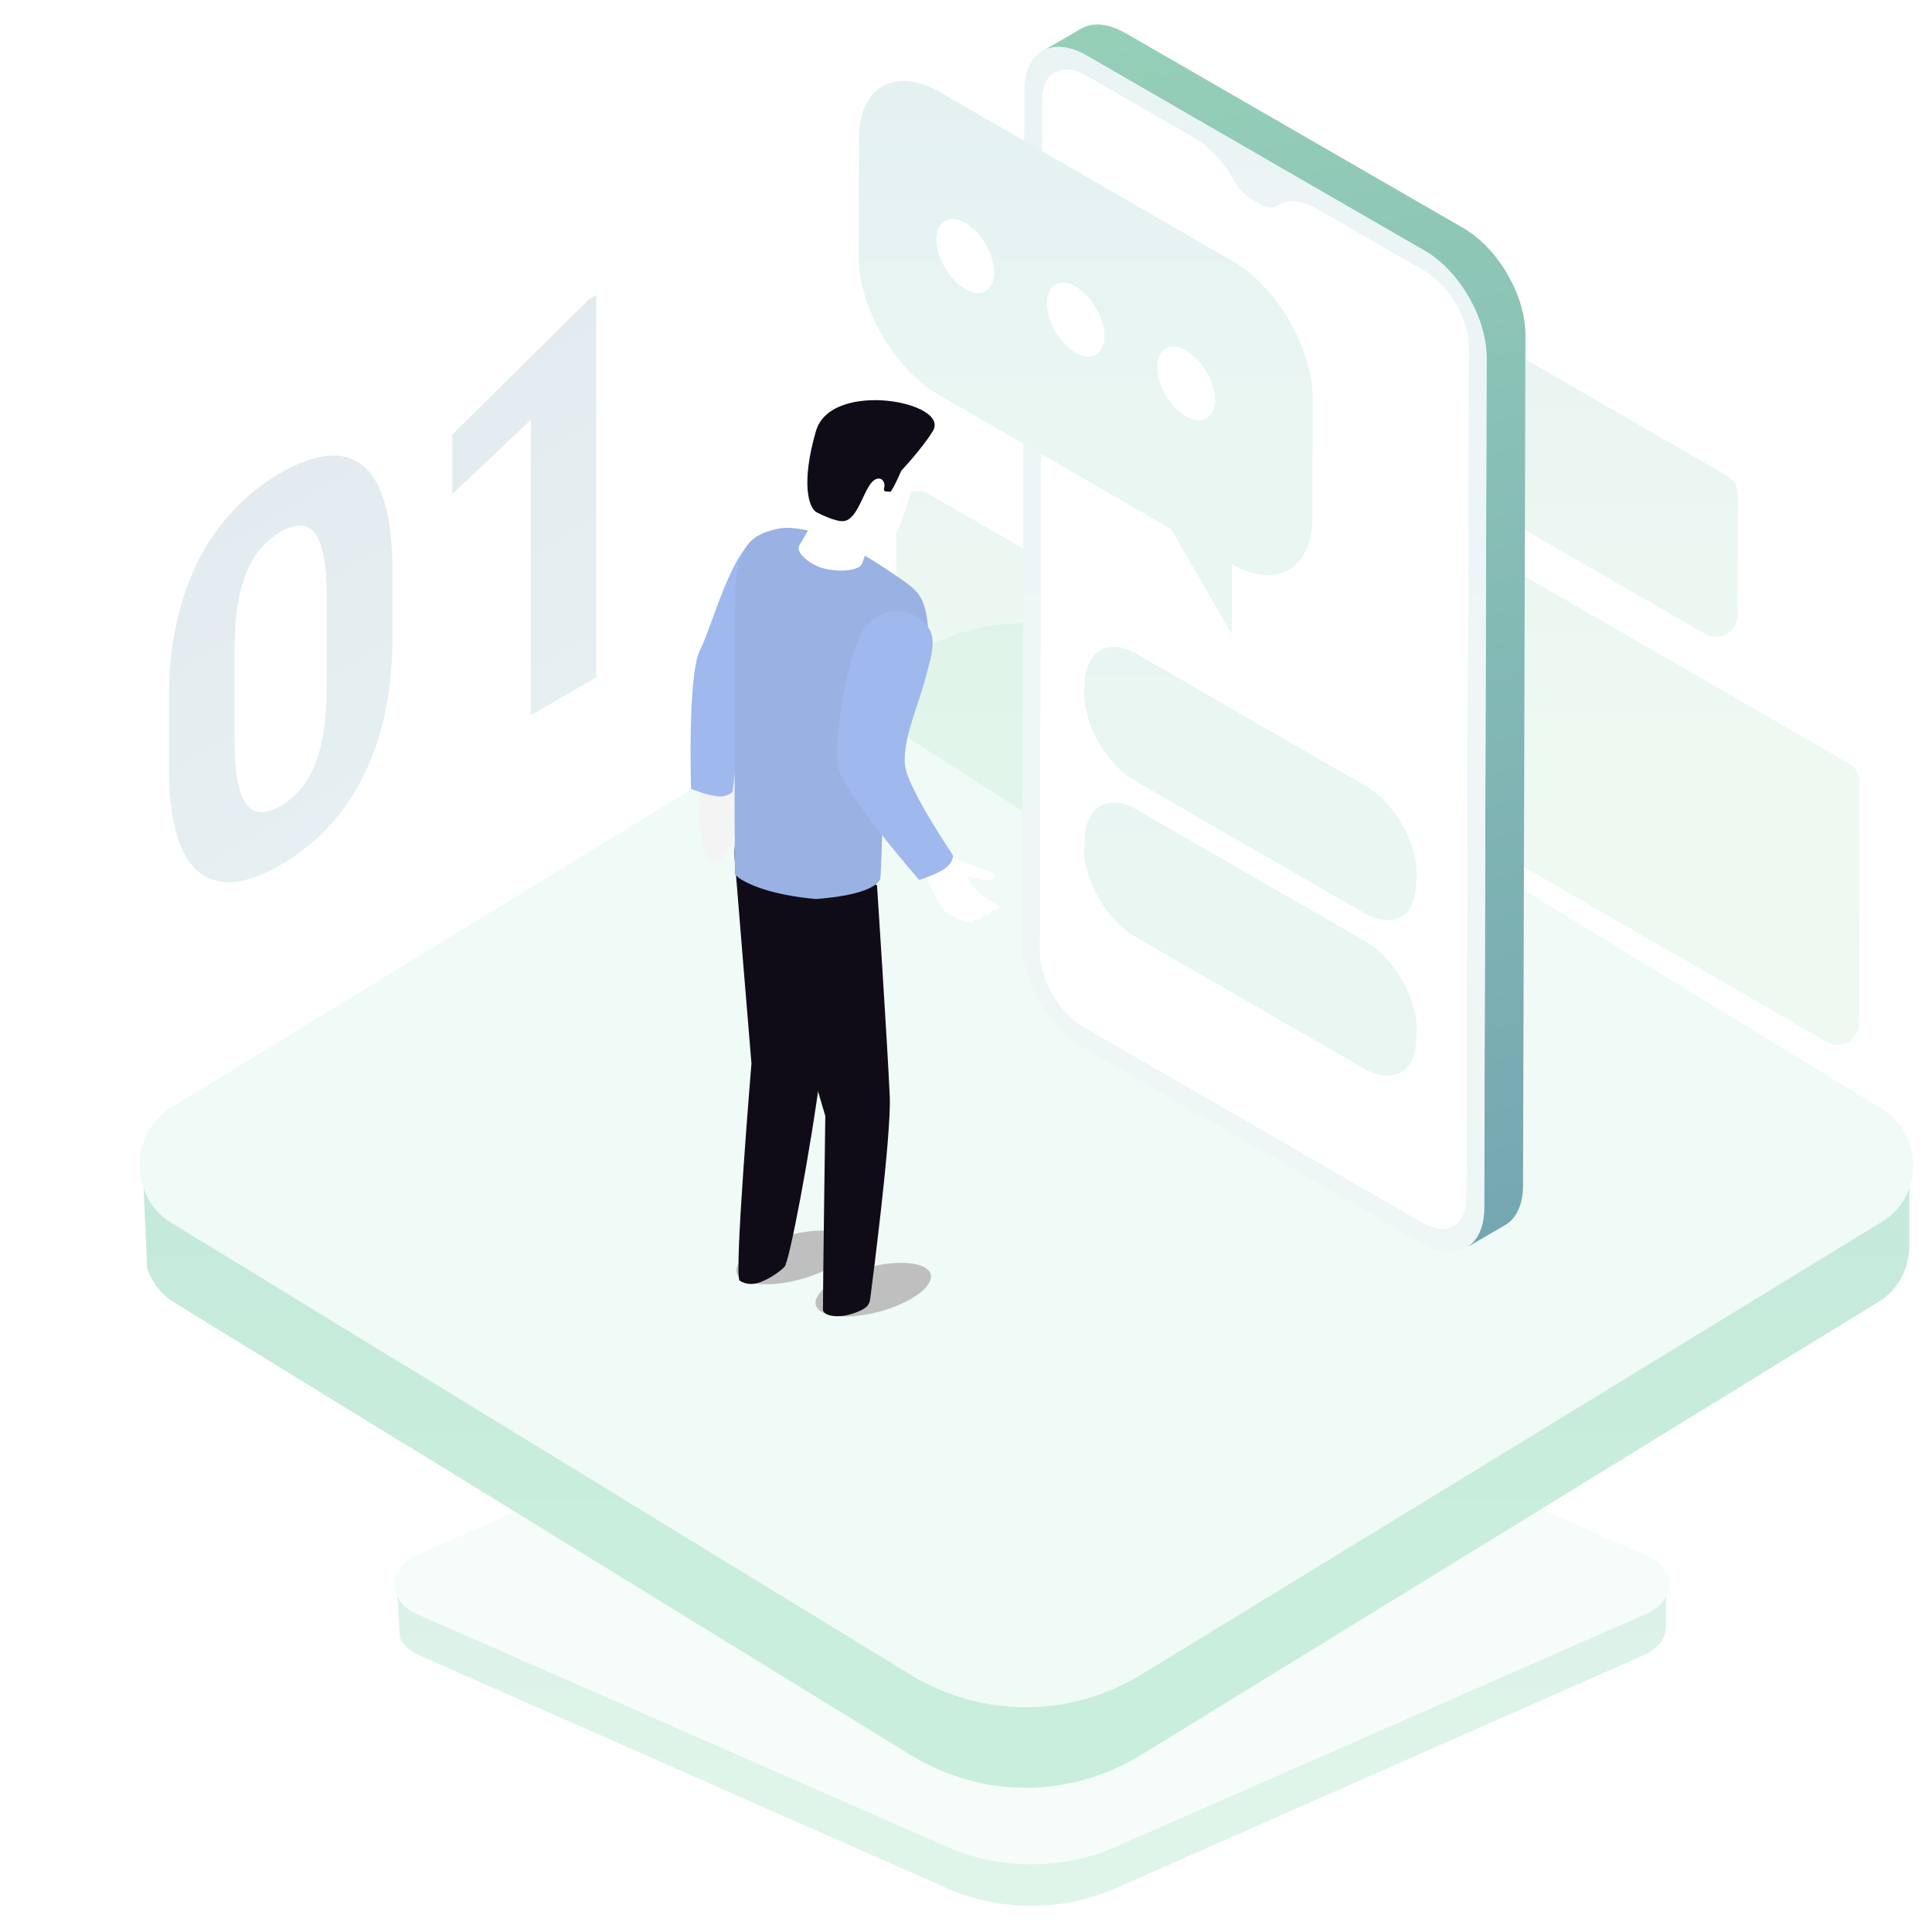 <svg width="360" height="360" viewBox="0 0 360 360" fill="none" xmlns="http://www.w3.org/2000/svg">
<g opacity="0.6" filter="url(#filter0_f_600_22749)">
<path d="M78.169 308.468C76.378 307.676 75.162 306.502 74.527 305.194L74 296.895L111.798 295.438L310.488 297.04L310.488 302.97C310.488 305.07 309.131 307.164 306.414 308.362L270.229 324.327L240.681 337.365L207.615 351.955C198.057 356.172 186.282 356.172 176.726 351.955L148.406 339.46L109.594 322.312V322.335L109.57 322.322L80.792 309.625L78.169 308.468Z" fill="#D4F2E4"/>
<path d="M78.169 308.468C76.378 307.676 75.162 306.502 74.527 305.194L74 296.895L111.798 295.438L310.488 297.04L310.488 302.97C310.488 305.07 309.131 307.164 306.414 308.362L270.229 324.327L240.681 337.365L207.615 351.955C198.057 356.172 186.282 356.172 176.726 351.955L148.406 339.46L109.594 322.312V322.335L109.57 322.322L80.792 309.625L78.169 308.468Z" fill="url(#paint0_linear_600_22749)" fill-opacity="0.15"/>
<path d="M207.61 246.285L306.907 289.878C309.636 291.075 310.999 293.172 311.001 295.269C311.001 297.368 309.638 299.461 306.909 300.658L270.567 316.612L240.891 329.641L207.681 344.22C198.082 348.435 186.255 348.435 176.658 344.22L148.215 331.734L109.235 314.599V314.621L109.211 314.608L80.308 301.92L77.673 300.763C75.875 299.972 74.654 298.799 74.015 297.491C73.664 296.773 73.486 296.012 73.486 295.252C73.483 293.107 74.878 290.961 77.67 289.735L176.579 246.289C186.179 242.072 198.007 242.07 207.61 246.285Z" fill="#F0FAF6"/>
</g>
<path d="M32.515 242.73C30.024 241.197 28.332 238.921 27.448 236.386L26.715 220.307L79.308 217.483L355.773 220.589L355.773 232.078C355.773 236.146 353.885 240.205 350.104 242.526L299.755 273.46L258.641 298.72L212.631 326.989C199.332 335.161 182.948 335.161 169.651 326.989L130.246 302.779L76.242 269.555V269.598L76.208 269.574L36.166 244.972L32.515 242.73Z" fill="#D4F2E4"/>
<path d="M32.515 242.73C30.024 241.197 28.332 238.921 27.448 236.386L26.715 220.307L79.308 217.483L355.773 220.589L355.773 232.078C355.773 236.146 353.885 240.205 350.104 242.526L299.755 273.46L258.641 298.72L212.631 326.989C199.332 335.161 182.948 335.161 169.651 326.989L130.246 302.779L76.242 269.555V269.598L76.208 269.574L36.166 244.972L32.515 242.73Z" fill="url(#paint1_linear_600_22749)" fill-opacity="0.15"/>
<path d="M212.624 122.248L350.79 206.713C354.587 209.032 356.483 213.095 356.486 217.158C356.486 221.223 354.59 225.279 350.793 227.598L300.225 258.511L258.932 283.754L212.723 312.003C199.366 320.17 182.911 320.17 169.556 312.003L129.98 287.81L75.742 254.609V254.652L75.708 254.628L35.492 230.043L31.826 227.803C29.323 226.27 27.625 223.996 26.736 221.463C26.247 220.071 26 218.598 26 217.124C25.995 212.969 27.937 208.811 31.821 206.435L169.446 122.255C182.805 114.084 199.263 114.082 212.624 122.248Z" fill="#F0FAF6"/>
<path d="M272.593 100.736C269.931 99.199 266.602 101.115 266.593 104.189L266.464 149.132C266.46 150.565 267.223 151.891 268.464 152.607L340.399 194.137C343.061 195.674 346.39 193.758 346.399 190.684L346.528 145.741C346.533 144.308 345.77 142.982 344.528 142.265L272.593 100.736ZM269.383 90.226C268.141 89.51 267.378 88.184 267.382 86.751L267.444 64.185C267.452 61.111 270.781 59.194 273.443 60.731L321.822 88.655C323.064 89.371 323.827 90.697 323.823 92.13L323.761 114.696C323.753 117.77 320.424 119.686 317.762 118.15L269.383 90.226ZM210.181 113.493C211.422 114.209 212.186 115.535 212.182 116.968L212.069 157.653C212.061 160.812 208.566 162.715 205.908 161.008L168.76 137.155C167.61 136.417 166.917 135.144 166.921 133.778L167.033 95.504C167.042 92.43 170.37 90.514 173.033 92.051L210.181 113.493Z" fill="url(#paint2_linear_600_22749)" fill-opacity="0.15"/>
<path d="M200.505 9.423C200.228 9.319 199.968 9.215 199.69 9.146C199.517 9.094 199.344 9.042 199.188 9.007C199.032 8.973 198.876 8.938 198.72 8.903C198.512 8.869 198.304 8.834 198.113 8.817C197.992 8.799 197.888 8.782 197.766 8.782C197.524 8.765 197.264 8.765 197.038 8.765C196.986 8.765 196.917 8.765 196.865 8.765C196.571 8.782 196.293 8.817 196.016 8.869C195.947 8.886 195.877 8.903 195.808 8.921C195.6 8.973 195.375 9.025 195.184 9.094C195.115 9.111 195.045 9.146 194.993 9.163C194.733 9.267 194.473 9.389 194.248 9.527L201.493 5.316C201.51 5.298 201.528 5.298 201.562 5.281C201.753 5.177 201.944 5.09 202.134 5.004C202.169 4.986 202.204 4.986 202.256 4.969C202.325 4.952 202.377 4.917 202.446 4.9C202.55 4.865 202.637 4.83 202.741 4.796C202.845 4.761 202.966 4.744 203.07 4.726C203.14 4.709 203.209 4.692 203.278 4.674C203.313 4.674 203.348 4.657 203.382 4.657C203.608 4.622 203.833 4.588 204.076 4.57C204.093 4.57 204.11 4.57 204.128 4.57C204.18 4.57 204.249 4.57 204.301 4.57C204.474 4.57 204.665 4.553 204.838 4.57C204.908 4.57 204.96 4.588 205.029 4.588C205.15 4.588 205.254 4.605 205.376 4.622C205.48 4.64 205.584 4.64 205.688 4.657C205.774 4.674 205.878 4.709 205.982 4.726C206.138 4.761 206.294 4.796 206.45 4.83C206.537 4.848 206.624 4.865 206.71 4.882C206.797 4.9 206.884 4.952 206.97 4.969C207.23 5.056 207.508 5.142 207.785 5.246C207.889 5.281 207.976 5.298 208.062 5.35C208.114 5.368 208.166 5.402 208.236 5.437C208.704 5.645 209.189 5.87 209.674 6.147L272.783 42.564C273.39 42.91 273.997 43.327 274.586 43.777C274.69 43.846 274.776 43.916 274.88 44.002C275.435 44.436 275.972 44.921 276.492 45.424C276.544 45.459 276.579 45.493 276.631 45.545C276.718 45.632 276.787 45.718 276.874 45.805C277.134 46.065 277.394 46.343 277.636 46.62C277.723 46.706 277.81 46.793 277.879 46.88C277.948 46.949 278 47.036 278.07 47.105C278.226 47.278 278.364 47.469 278.52 47.642C278.624 47.764 278.728 47.885 278.815 48.006C278.884 48.11 278.971 48.214 279.04 48.318C279.144 48.457 279.248 48.596 279.352 48.752C279.422 48.856 279.508 48.942 279.578 49.046C279.699 49.22 279.803 49.393 279.924 49.566C279.994 49.67 280.08 49.792 280.15 49.896C280.184 49.948 280.219 49.982 280.236 50.034C280.444 50.346 280.635 50.676 280.826 51.005C280.843 51.022 280.843 51.057 280.86 51.074C280.895 51.144 280.93 51.213 280.964 51.265C281.103 51.49 281.224 51.733 281.363 51.976C281.415 52.08 281.467 52.201 281.536 52.305C281.588 52.426 281.658 52.53 281.71 52.652C281.762 52.756 281.814 52.842 281.866 52.946C282.004 53.224 282.126 53.501 282.247 53.778C282.264 53.83 282.282 53.865 282.316 53.917C282.316 53.934 282.334 53.934 282.334 53.952C282.49 54.298 282.628 54.645 282.75 54.974C282.767 55.044 282.802 55.113 282.819 55.165C282.871 55.286 282.906 55.425 282.958 55.546C283.027 55.719 283.079 55.893 283.148 56.049C283.2 56.188 283.235 56.326 283.27 56.465C283.322 56.621 283.374 56.777 283.408 56.933C283.443 57.037 283.478 57.123 283.495 57.227C283.547 57.401 283.582 57.592 283.634 57.765C283.686 57.956 283.738 58.146 283.772 58.354C283.79 58.423 283.807 58.493 283.824 58.562C283.859 58.701 283.876 58.84 283.894 58.995C283.946 59.307 284.015 59.602 284.05 59.914C284.067 60.001 284.084 60.087 284.084 60.174C284.102 60.261 284.084 60.33 284.102 60.399C284.188 61.075 284.24 61.769 284.24 62.427L283.79 220.919C283.772 224.542 282.507 227.09 280.444 228.286L273.199 232.498C275.262 231.302 276.544 228.754 276.544 225.131L276.995 66.639C276.995 65.981 276.943 65.305 276.856 64.611C276.839 64.455 276.822 64.282 276.804 64.126C276.752 63.814 276.7 63.519 276.648 63.207C276.614 62.999 276.579 62.791 276.527 62.583C276.492 62.393 276.44 62.202 276.388 61.994C276.319 61.717 276.25 61.439 276.163 61.162C276.111 61.006 276.076 60.85 276.024 60.694C275.92 60.382 275.816 60.07 275.712 59.775C275.66 59.654 275.626 59.533 275.574 59.394C275.418 58.978 275.244 58.545 275.071 58.129C275.054 58.077 275.036 58.042 275.002 57.99C274.828 57.609 274.655 57.245 274.464 56.864C274.412 56.742 274.343 56.638 274.291 56.517C274.118 56.17 273.927 55.824 273.737 55.494C273.702 55.425 273.667 55.356 273.615 55.286C273.39 54.888 273.147 54.489 272.887 54.108C272.818 54.004 272.731 53.882 272.662 53.778C272.471 53.501 272.281 53.224 272.09 52.964C271.986 52.825 271.882 52.686 271.778 52.53C271.605 52.305 271.431 52.08 271.258 51.854C271.119 51.681 270.963 51.49 270.807 51.317C270.669 51.144 270.513 50.988 270.374 50.814C270.131 50.537 269.871 50.26 269.611 50C269.49 49.878 269.351 49.74 269.23 49.618C268.71 49.116 268.173 48.63 267.618 48.197C267.514 48.128 267.427 48.041 267.323 47.972C266.734 47.521 266.145 47.105 265.521 46.758L202.394 10.307C201.909 10.03 201.424 9.787 200.956 9.597C200.8 9.527 200.661 9.475 200.505 9.423Z" fill="#D4F2E4"/>
<path d="M200.505 9.423C200.228 9.319 199.968 9.215 199.69 9.146C199.517 9.094 199.344 9.042 199.188 9.007C199.032 8.973 198.876 8.938 198.72 8.903C198.512 8.869 198.304 8.834 198.113 8.817C197.992 8.799 197.888 8.782 197.766 8.782C197.524 8.765 197.264 8.765 197.038 8.765C196.986 8.765 196.917 8.765 196.865 8.765C196.571 8.782 196.293 8.817 196.016 8.869C195.947 8.886 195.877 8.903 195.808 8.921C195.6 8.973 195.375 9.025 195.184 9.094C195.115 9.111 195.045 9.146 194.993 9.163C194.733 9.267 194.473 9.389 194.248 9.527L201.493 5.316C201.51 5.298 201.528 5.298 201.562 5.281C201.753 5.177 201.944 5.09 202.134 5.004C202.169 4.986 202.204 4.986 202.256 4.969C202.325 4.952 202.377 4.917 202.446 4.9C202.55 4.865 202.637 4.83 202.741 4.796C202.845 4.761 202.966 4.744 203.07 4.726C203.14 4.709 203.209 4.692 203.278 4.674C203.313 4.674 203.348 4.657 203.382 4.657C203.608 4.622 203.833 4.588 204.076 4.57C204.093 4.57 204.11 4.57 204.128 4.57C204.18 4.57 204.249 4.57 204.301 4.57C204.474 4.57 204.665 4.553 204.838 4.57C204.908 4.57 204.96 4.588 205.029 4.588C205.15 4.588 205.254 4.605 205.376 4.622C205.48 4.64 205.584 4.64 205.688 4.657C205.774 4.674 205.878 4.709 205.982 4.726C206.138 4.761 206.294 4.796 206.45 4.83C206.537 4.848 206.624 4.865 206.71 4.882C206.797 4.9 206.884 4.952 206.97 4.969C207.23 5.056 207.508 5.142 207.785 5.246C207.889 5.281 207.976 5.298 208.062 5.35C208.114 5.368 208.166 5.402 208.236 5.437C208.704 5.645 209.189 5.87 209.674 6.147L272.783 42.564C273.39 42.91 273.997 43.327 274.586 43.777C274.69 43.846 274.776 43.916 274.88 44.002C275.435 44.436 275.972 44.921 276.492 45.424C276.544 45.459 276.579 45.493 276.631 45.545C276.718 45.632 276.787 45.718 276.874 45.805C277.134 46.065 277.394 46.343 277.636 46.62C277.723 46.706 277.81 46.793 277.879 46.88C277.948 46.949 278 47.036 278.07 47.105C278.226 47.278 278.364 47.469 278.52 47.642C278.624 47.764 278.728 47.885 278.815 48.006C278.884 48.11 278.971 48.214 279.04 48.318C279.144 48.457 279.248 48.596 279.352 48.752C279.422 48.856 279.508 48.942 279.578 49.046C279.699 49.22 279.803 49.393 279.924 49.566C279.994 49.67 280.08 49.792 280.15 49.896C280.184 49.948 280.219 49.982 280.236 50.034C280.444 50.346 280.635 50.676 280.826 51.005C280.843 51.022 280.843 51.057 280.86 51.074C280.895 51.144 280.93 51.213 280.964 51.265C281.103 51.49 281.224 51.733 281.363 51.976C281.415 52.08 281.467 52.201 281.536 52.305C281.588 52.426 281.658 52.53 281.71 52.652C281.762 52.756 281.814 52.842 281.866 52.946C282.004 53.224 282.126 53.501 282.247 53.778C282.264 53.83 282.282 53.865 282.316 53.917C282.316 53.934 282.334 53.934 282.334 53.952C282.49 54.298 282.628 54.645 282.75 54.974C282.767 55.044 282.802 55.113 282.819 55.165C282.871 55.286 282.906 55.425 282.958 55.546C283.027 55.719 283.079 55.893 283.148 56.049C283.2 56.188 283.235 56.326 283.27 56.465C283.322 56.621 283.374 56.777 283.408 56.933C283.443 57.037 283.478 57.123 283.495 57.227C283.547 57.401 283.582 57.592 283.634 57.765C283.686 57.956 283.738 58.146 283.772 58.354C283.79 58.423 283.807 58.493 283.824 58.562C283.859 58.701 283.876 58.84 283.894 58.995C283.946 59.307 284.015 59.602 284.05 59.914C284.067 60.001 284.084 60.087 284.084 60.174C284.102 60.261 284.084 60.33 284.102 60.399C284.188 61.075 284.24 61.769 284.24 62.427L283.79 220.919C283.772 224.542 282.507 227.09 280.444 228.286L273.199 232.498C275.262 231.302 276.544 228.754 276.544 225.131L276.995 66.639C276.995 65.981 276.943 65.305 276.856 64.611C276.839 64.455 276.822 64.282 276.804 64.126C276.752 63.814 276.7 63.519 276.648 63.207C276.614 62.999 276.579 62.791 276.527 62.583C276.492 62.393 276.44 62.202 276.388 61.994C276.319 61.717 276.25 61.439 276.163 61.162C276.111 61.006 276.076 60.85 276.024 60.694C275.92 60.382 275.816 60.07 275.712 59.775C275.66 59.654 275.626 59.533 275.574 59.394C275.418 58.978 275.244 58.545 275.071 58.129C275.054 58.077 275.036 58.042 275.002 57.99C274.828 57.609 274.655 57.245 274.464 56.864C274.412 56.742 274.343 56.638 274.291 56.517C274.118 56.17 273.927 55.824 273.737 55.494C273.702 55.425 273.667 55.356 273.615 55.286C273.39 54.888 273.147 54.489 272.887 54.108C272.818 54.004 272.731 53.882 272.662 53.778C272.471 53.501 272.281 53.224 272.09 52.964C271.986 52.825 271.882 52.686 271.778 52.53C271.605 52.305 271.431 52.08 271.258 51.854C271.119 51.681 270.963 51.49 270.807 51.317C270.669 51.144 270.513 50.988 270.374 50.814C270.131 50.537 269.871 50.26 269.611 50C269.49 49.878 269.351 49.74 269.23 49.618C268.71 49.116 268.173 48.63 267.618 48.197C267.514 48.128 267.427 48.041 267.323 47.972C266.734 47.521 266.145 47.105 265.521 46.758L202.394 10.307C201.909 10.03 201.424 9.787 200.956 9.597C200.8 9.527 200.661 9.475 200.505 9.423Z" fill="url(#paint3_linear_600_22749)" fill-opacity="0.7"/>
<path d="M202.394 10.308C196.05 6.651 190.885 9.58 190.867 16.895L190.417 175.387C190.399 182.684 195.512 191.558 201.874 195.215L265.017 231.666C271.378 235.341 276.526 232.394 276.561 225.115L277.012 66.623C277.029 59.308 271.916 50.434 265.555 46.776L202.394 10.308Z" fill="#F9FCFF"/>
<path d="M202.394 10.308C196.05 6.651 190.885 9.58 190.867 16.895L190.417 175.387C190.399 182.684 195.512 191.558 201.874 195.215L265.017 231.666C271.378 235.341 276.526 232.394 276.561 225.115L277.012 66.623C277.029 59.308 271.916 50.434 265.555 46.776L202.394 10.308Z" fill="url(#paint4_linear_600_22749)" fill-opacity="0.1"/>
<path d="M202.394 14.086C197.87 11.469 194.178 13.584 194.161 18.784L193.71 177.275C193.693 182.475 197.368 188.836 201.891 191.454L265.035 227.905C269.576 230.522 273.268 228.425 273.286 223.225L273.736 64.733C273.754 59.516 270.079 53.155 265.538 50.537L245.258 38.82C242.502 37.226 239.85 37.052 237.979 38.318C237.233 38.838 236.159 38.768 235.032 38.127L232.883 36.879C231.773 36.238 230.699 35.059 229.936 33.672C228.099 30.275 225.447 27.381 222.691 25.786L202.394 14.086Z" fill="url(#paint5_linear_600_22749)"/>
<path d="M202.394 14.086C197.87 11.469 194.178 13.584 194.161 18.784L193.71 177.275C193.693 182.475 197.368 188.836 201.891 191.454L265.035 227.905C269.576 230.522 273.268 228.425 273.286 223.225L273.736 64.733C273.754 59.516 270.079 53.155 265.538 50.537L245.258 38.82C242.502 37.226 239.85 37.052 237.979 38.318C237.233 38.838 236.159 38.768 235.032 38.127L232.883 36.879C231.773 36.238 230.699 35.059 229.936 33.672C228.099 30.275 225.447 27.381 222.691 25.786L202.394 14.086Z" fill="white"/>
<path d="M211.789 121.852L254.438 146.441C259.75 149.468 264 156.883 264 162.935L263.848 164.685C263.848 170.738 259.522 173.159 254.21 170.133L211.561 145.543C206.249 142.517 201.999 135.102 201.999 129.049L202.152 127.299C202.228 121.322 206.553 118.825 211.789 121.852Z" fill="#F9FCFF"/>
<path d="M211.789 121.852L254.438 146.441C259.75 149.468 264 156.883 264 162.935L263.848 164.685C263.848 170.738 259.522 173.159 254.21 170.133L211.561 145.543C206.249 142.517 201.999 135.102 201.999 129.049L202.152 127.299C202.228 121.322 206.553 118.825 211.789 121.852Z" fill="url(#paint6_linear_600_22749)" fill-opacity="0.15"/>
<path d="M211.789 150.852L254.438 175.441C259.75 178.468 264 185.883 264 191.935L263.848 193.685C263.848 199.738 259.522 202.159 254.21 199.133L211.561 174.543C206.249 171.517 201.999 164.102 201.999 158.049L202.152 156.299C202.228 150.322 206.553 147.825 211.789 150.852Z" fill="#F9FCFF"/>
<path d="M211.789 150.852L254.438 175.441C259.75 178.468 264 185.883 264 191.935L263.848 193.685C263.848 199.738 259.522 202.159 254.21 199.133L211.561 174.543C206.249 171.517 201.999 164.102 201.999 158.049L202.152 156.299C202.228 150.322 206.553 147.825 211.789 150.852Z" fill="url(#paint7_linear_600_22749)" fill-opacity="0.15"/>
<path d="M220.977 77.611C223.941 79.327 226.35 77.94 226.367 74.543C226.385 71.146 223.975 66.986 221.011 65.287C218.048 63.571 215.638 64.958 215.621 68.355C215.604 71.753 218.013 75.895 220.977 77.611ZM200.403 65.721C203.367 67.437 205.776 66.05 205.793 62.653C205.811 59.256 203.401 55.096 200.437 53.397C197.473 51.681 195.081 53.068 195.064 56.465C195.064 59.88 197.439 64.022 200.403 65.721ZM179.846 53.865C182.81 55.581 185.219 54.194 185.236 50.797C185.254 47.4 182.844 43.24 179.881 41.541C176.917 39.825 174.507 41.212 174.49 44.609C174.49 48.007 176.882 52.149 179.846 53.865ZM175.045 17.119L229.713 48.682C237.963 53.449 244.619 64.975 244.602 74.457L244.532 96.539C244.498 106.02 237.807 109.85 229.557 105.101L229.522 118.153L218.204 98.549L174.889 73.538C166.656 68.789 159.982 57.228 160 47.746L160.069 25.664C160.086 16.183 166.794 12.37 175.045 17.119Z" fill="#F9FCFF"/>
<path d="M220.977 77.611C223.941 79.327 226.35 77.94 226.367 74.543C226.385 71.146 223.975 66.986 221.011 65.287C218.048 63.571 215.638 64.958 215.621 68.355C215.604 71.753 218.013 75.895 220.977 77.611ZM200.403 65.721C203.367 67.437 205.776 66.05 205.793 62.653C205.811 59.256 203.401 55.096 200.437 53.397C197.473 51.681 195.081 53.068 195.064 56.465C195.064 59.88 197.439 64.022 200.403 65.721ZM179.846 53.865C182.81 55.581 185.219 54.194 185.236 50.797C185.254 47.4 182.844 43.24 179.881 41.541C176.917 39.825 174.507 41.212 174.49 44.609C174.49 48.007 176.882 52.149 179.846 53.865ZM175.045 17.119L229.713 48.682C237.963 53.449 244.619 64.975 244.602 74.457L244.532 96.539C244.498 106.02 237.807 109.85 229.557 105.101L229.522 118.153L218.204 98.549L174.889 73.538C166.656 68.789 159.982 57.228 160 47.746L160.069 25.664C160.086 16.183 166.794 12.37 175.045 17.119Z" fill="url(#paint8_linear_600_22749)" fill-opacity="0.15"/>
<path fill-rule="evenodd" clip-rule="evenodd" d="M138.172 150.998C138.404 151.529 138.231 154.078 138.111 155.116C137.989 156.153 138.522 156.834 138.2 157.201C137.878 157.567 136.74 157.821 136.414 155.463C136.092 153.103 135.955 151.75 135.417 150.469C134.882 149.189 133.986 146.657 134.519 145.92C135.051 145.186 136.341 145.736 136.341 145.736C136.341 145.736 137.938 150.466 138.172 150.998Z" fill="white"/>
<ellipse rx="11.072" ry="4.244" transform="matrix(-0.966 0.259 0.259 0.966 162.718 240.313)" fill="#BFBFBF"/>
<ellipse rx="11.072" ry="4.244" transform="matrix(-0.966 0.259 0.259 0.966 147.974 234.306)" fill="#BFBFBF"/>
<path fill-rule="evenodd" clip-rule="evenodd" d="M140.886 149.69C140.886 149.69 136.411 152.934 136.908 160.163C137.048 162.177 140.023 198.168 140.023 198.168C140.023 198.168 136.719 237.885 137.821 238.621C138.91 239.35 140.278 239.426 141.586 238.946C143.396 238.281 145.177 237.061 146.187 236.048C147.058 235.174 151.002 214.743 153.114 198.411C155.943 176.541 157.621 155.51 157.621 155.51L140.886 149.69Z" fill="#0F0C17"/>
<mask id="mask0_600_22749" style="mask-type:alpha" maskUnits="userSpaceOnUse" x="136" y="149" width="22" height="91">
<path fill-rule="evenodd" clip-rule="evenodd" d="M140.886 149.69C140.886 149.69 136.411 152.934 136.908 160.163C137.048 162.177 140.023 198.168 140.023 198.168C140.023 198.168 136.719 237.885 137.821 238.621C138.91 239.35 140.278 239.426 141.586 238.946C143.396 238.281 145.177 237.061 146.187 236.048C147.058 235.174 151.002 214.743 153.114 198.411C155.943 176.541 157.621 155.51 157.621 155.51L140.886 149.69Z" fill="white"/>
</mask>
<g mask="url(#mask0_600_22749)">
</g>
<path fill-rule="evenodd" clip-rule="evenodd" d="M143.83 155.697C143.83 155.697 140.32 161.22 142.495 169.23C144.668 177.237 153.784 207.943 153.784 207.943C153.784 207.943 153.34 240.148 153.34 243.991C153.34 245.152 155.938 245.694 158.676 244.837C162.103 243.762 162.049 242.863 162.235 241.348C162.395 240.021 166.126 211.644 165.791 204.244C165.354 194.504 163.419 164.955 163.419 164.955L143.83 155.697Z" fill="#0F0C17"/>
<mask id="mask1_600_22749" style="mask-type:alpha" maskUnits="userSpaceOnUse" x="141" y="155" width="25" height="91">
<path fill-rule="evenodd" clip-rule="evenodd" d="M143.83 155.697C143.83 155.697 140.32 161.22 142.495 169.23C144.668 177.237 153.784 207.943 153.784 207.943C153.784 207.943 153.34 240.148 153.34 243.991C153.34 245.152 155.938 245.694 158.676 244.837C162.103 243.762 162.049 242.863 162.235 241.348C162.395 240.021 166.126 211.644 165.791 204.244C165.354 194.504 163.419 164.955 163.419 164.955L143.83 155.697Z" fill="white"/>
</mask>
<g mask="url(#mask1_600_22749)">
</g>
<path fill-rule="evenodd" clip-rule="evenodd" d="M135.952 144.731C135.952 144.731 138.176 150.447 137.68 153.106C137.184 155.765 134.563 160.575 133.383 160.909C132.33 161.203 131.125 158.964 130.862 156.929C130.579 154.74 130.329 153.996 130.225 152.364C130.12 150.731 130.863 149.085 130.564 146.081C130.434 144.765 135.952 144.731 135.952 144.731Z" fill="#F4F4F4"/>
<path fill-rule="evenodd" clip-rule="evenodd" d="M140.811 100.711C136.43 102.253 132.693 116.702 130.405 121.23C128.12 125.762 128.765 146.983 128.765 146.983C128.765 146.983 131.578 148.157 133.63 148.374C135.683 148.589 136.525 147.493 136.525 147.493C136.525 147.493 137.891 133.233 140.029 129.267C142.169 125.302 139.743 118.314 144.115 115.199C148.912 111.782 148.81 110.546 147.794 106.235C146.74 101.773 145.19 99.169 140.811 100.711Z" fill="#9FB8ED"/>
<path fill-rule="evenodd" clip-rule="evenodd" d="M161.616 167.536C159.953 167.653 158.385 167.706 156.912 167.706C155.193 167.706 153.601 167.634 152.12 167.512C163.923 166.63 164.059 163.628 164.059 163.628C164.059 163.628 165.624 135.528 163.142 119.334L172.975 119.787C173.012 120.046 173.046 120.322 173.081 120.59C173.324 137.085 173.822 163.628 173.822 163.628C173.822 163.628 173.324 137.043 173.081 120.55C173.025 116.668 172.718 114.244 172.093 112.543C171.822 111.804 171.491 111.2 171.094 110.672C170.593 110.002 169.987 109.454 169.266 108.9C167.913 107.861 164.901 105.826 161.815 103.932C160.263 102.981 158.692 102.067 157.307 101.333C154.48 99.836 149.985 98.357 146.692 98.357C146.07 98.357 145.495 98.41 144.979 98.524C141.199 99.364 137.411 100.599 137.045 109.756C136.844 114.814 136.857 137.12 136.889 151.178C136.894 152.961 136.897 154.609 136.902 156.077C136.913 160.229 136.923 162.897 136.923 162.897C136.923 162.897 137.463 163.445 137.728 163.628C138.92 164.455 142.499 166.386 150.144 167.322C152.117 167.565 154.332 167.711 156.806 167.711C158.313 167.711 159.916 167.656 161.616 167.536ZM161.616 167.536C162.254 167.491 162.855 167.441 163.428 167.382C169.205 166.813 171.772 165.7 172.911 164.831C173.072 164.712 173.202 164.595 173.311 164.484C172.349 165.454 169.584 166.972 161.616 167.536Z" fill="#99B1E3"/>
<path fill-rule="evenodd" clip-rule="evenodd" d="M171.686 161.374C171.686 161.374 173.551 165.998 175.046 168.371C175.845 169.643 176.483 170.411 179.016 171.459C180.195 171.945 181.122 172.179 181.531 171.623C181.719 171.37 180.966 171.177 180.966 171.177C180.966 171.177 182.401 171.69 182.974 171.068C183.55 170.444 182.466 170.332 182.466 170.332C182.466 170.332 184.049 170.886 184.581 170.233C185.114 169.58 183.965 169.467 183.965 169.467C183.965 169.467 185.333 169.908 185.858 169.443C186.384 168.981 186.068 168.683 185.221 168.212C184.233 167.656 181.964 166.313 180.883 164.542C179.731 162.66 179.92 160.807 178.282 160.023C176.646 159.239 175.681 157.099 175.681 157.099L171.686 161.374Z" fill="white"/>
<path fill-rule="evenodd" clip-rule="evenodd" d="M178.023 159.96C180.082 160.828 181.646 161.473 182.953 161.84C184.347 162.231 185.702 162.781 185.45 163.476C184.963 164.834 179.145 163.027 179.145 163.027L178.023 159.96Z" fill="white"/>
<path fill-rule="evenodd" clip-rule="evenodd" d="M171.472 115.336C167.824 112.559 162.955 113.79 160.552 117.762C158.146 121.735 155.077 138.068 156.186 143.019C157.298 147.971 171.272 163.954 171.272 163.954C171.272 163.954 174.191 163.075 175.914 161.939C177.636 160.802 177.591 159.42 177.591 159.42C177.591 159.42 169.591 147.537 168.724 143.116C167.859 138.694 170.906 132.038 172.304 126.856C173.84 121.169 174.994 118.021 171.472 115.336Z" fill="#9FB8ED"/>
<path fill-rule="evenodd" clip-rule="evenodd" d="M148.962 101.595C148.716 101.987 148.822 102.496 149.02 102.912C149.404 103.712 151.388 105.606 154.347 106.11C157.324 106.616 159.009 106.123 159.846 105.765C160.281 105.58 160.604 105.214 160.749 104.761L162.042 100.803C162.042 100.803 165.17 101.523 166.312 100.49C167.456 99.457 173.165 84.935 169.305 80.42C165.443 75.905 155.436 75.306 152.718 81.888C149.998 88.469 152.461 92.684 152.461 94.317C152.461 95.655 149.953 100.005 148.962 101.595Z" fill="white"/>
<path fill-rule="evenodd" clip-rule="evenodd" d="M157.208 97.102C160.048 96.787 160.993 90.497 163.049 89.368C164.27 88.695 165.033 89.837 164.744 90.944C164.509 91.853 165.508 91.493 165.834 91.657C166.162 91.818 167.944 87.709 167.944 87.709C167.944 87.709 171.789 83.633 173.822 80.328C177.176 74.876 154.835 70.686 152.04 80.328C149.232 90.009 150.652 94.725 152.228 95.488C152.228 95.488 155.619 97.279 157.208 97.102Z" fill="#0F0C17"/>
<path d="M73.119 106.359V118.664C73.119 124.003 72.626 128.894 71.639 133.337C70.652 137.748 69.228 141.727 67.368 145.275C65.535 148.775 63.351 151.843 60.814 154.479C58.276 157.116 55.457 159.33 52.356 161.12C49.876 162.552 47.564 163.529 45.421 164.05C43.279 164.538 41.348 164.497 39.628 163.928C37.937 163.342 36.471 162.219 35.23 160.559C34.018 158.85 33.088 156.522 32.439 153.576C31.791 150.63 31.467 147.009 31.467 142.712L31.467 130.407C31.467 125.069 31.96 120.21 32.947 115.832C33.962 111.405 35.385 107.442 37.218 103.942C39.078 100.427 41.277 97.367 43.814 94.763C46.352 92.126 49.171 89.912 52.272 88.122C54.752 86.69 57.05 85.738 59.164 85.266C61.307 84.745 63.238 84.753 64.958 85.29C66.677 85.827 68.143 86.95 69.355 88.659C70.568 90.336 71.498 92.647 72.146 95.593C72.795 98.506 73.119 102.095 73.119 106.359ZM60.898 127.575V111.511C60.898 108.939 60.771 106.766 60.518 104.992C60.292 103.202 59.94 101.778 59.46 100.72C58.981 99.629 58.389 98.864 57.684 98.425C56.98 97.985 56.176 97.831 55.274 97.961C54.372 98.091 53.371 98.474 52.272 99.108C50.89 99.906 49.664 100.923 48.593 102.16C47.55 103.381 46.662 104.886 45.929 106.677C45.196 108.435 44.632 110.55 44.237 113.024C43.871 115.45 43.688 118.257 43.688 121.447L43.688 137.512C43.688 140.083 43.8 142.281 44.026 144.104C44.28 145.91 44.646 147.375 45.125 148.498C45.633 149.572 46.225 150.354 46.901 150.842C47.606 151.281 48.41 151.436 49.312 151.306C50.242 151.159 51.257 150.769 52.356 150.134C53.709 149.353 54.908 148.352 55.951 147.131C57.022 145.861 57.924 144.331 58.657 142.541C59.418 140.702 59.982 138.553 60.348 136.096C60.715 133.638 60.898 130.798 60.898 127.575Z" fill="url(#paint9_linear_600_22749)" fill-opacity="0.15"/>
<path d="M111.092 54.992V126.232L98.914 133.264V78.234L84.282 92.053V80.969L109.781 55.749L111.092 54.992Z" fill="url(#paint10_linear_600_22749)" fill-opacity="0.15"/>
<defs>
<filter id="filter0_f_600_22749" x="33.486" y="203.125" width="317.514" height="191.993" filterUnits="userSpaceOnUse" color-interpolation-filters="sRGB">
<feFlood flood-opacity="0" result="BackgroundImageFix"/>
<feBlend mode="normal" in="SourceGraphic" in2="BackgroundImageFix" result="shape"/>
<feGaussianBlur stdDeviation="20" result="effect1_foregroundBlur_600_22749"/>
</filter>
<linearGradient id="paint0_linear_600_22749" x1="192.446" y1="210.211" x2="192.446" y2="328.359" gradientUnits="userSpaceOnUse">
<stop stop-color="#245795"/>
<stop offset="1" stop-color="#8AD3A8"/>
</linearGradient>
<linearGradient id="paint1_linear_600_22749" x1="191.525" y1="52.352" x2="191.525" y2="281.271" gradientUnits="userSpaceOnUse">
<stop stop-color="#245795"/>
<stop offset="1" stop-color="#8AD3A8"/>
</linearGradient>
<linearGradient id="paint2_linear_600_22749" x1="256.571" y1="-143.089" x2="256.571" y2="134.679" gradientUnits="userSpaceOnUse">
<stop stop-color="#245795"/>
<stop offset="1" stop-color="#8AD3A8"/>
</linearGradient>
<linearGradient id="paint3_linear_600_22749" x1="323.5" y1="424.063" x2="219" y2="-70.938" gradientUnits="userSpaceOnUse">
<stop stop-color="#245795"/>
<stop offset="1" stop-color="#8AD3A8"/>
</linearGradient>
<linearGradient id="paint4_linear_600_22749" x1="233.64" y1="-311.882" x2="233.64" y2="132.584" gradientUnits="userSpaceOnUse">
<stop stop-color="#245795"/>
<stop offset="1" stop-color="#8AD3A8"/>
</linearGradient>
<linearGradient id="paint5_linear_600_22749" x1="131.439" y1="-47.156" x2="259.403" y2="163.225" gradientUnits="userSpaceOnUse">
<stop stop-color="white"/>
<stop offset="0.266" stop-color="#FCFBFF"/>
<stop offset="0.559" stop-color="#F4EDFD"/>
<stop offset="0.862" stop-color="#E7D7FB"/>
<stop offset="1" stop-color="#DFCBFA"/>
</linearGradient>
<linearGradient id="paint6_linear_600_22749" x1="232.947" y1="-66.512" x2="232.947" y2="127.496" gradientUnits="userSpaceOnUse">
<stop stop-color="#245795"/>
<stop offset="1" stop-color="#8AD3A8"/>
</linearGradient>
<linearGradient id="paint7_linear_600_22749" x1="232.947" y1="-37.512" x2="232.947" y2="156.496" gradientUnits="userSpaceOnUse">
<stop stop-color="#245795"/>
<stop offset="1" stop-color="#8AD3A8"/>
</linearGradient>
<linearGradient id="paint8_linear_600_22749" x1="202.228" y1="-132.119" x2="202.228" y2="71.937" gradientUnits="userSpaceOnUse">
<stop stop-color="#245795"/>
<stop offset="1" stop-color="#8AD3A8"/>
</linearGradient>
<linearGradient id="paint9_linear_600_22749" x1="-99.161" y1="88.582" x2="46.717" y2="333.831" gradientUnits="userSpaceOnUse">
<stop stop-color="#245795"/>
<stop offset="1" stop-color="#8AD3A8"/>
</linearGradient>
<linearGradient id="paint10_linear_600_22749" x1="-99.161" y1="88.582" x2="46.717" y2="333.831" gradientUnits="userSpaceOnUse">
<stop stop-color="#245795"/>
<stop offset="1" stop-color="#8AD3A8"/>
</linearGradient>
</defs>
</svg>
